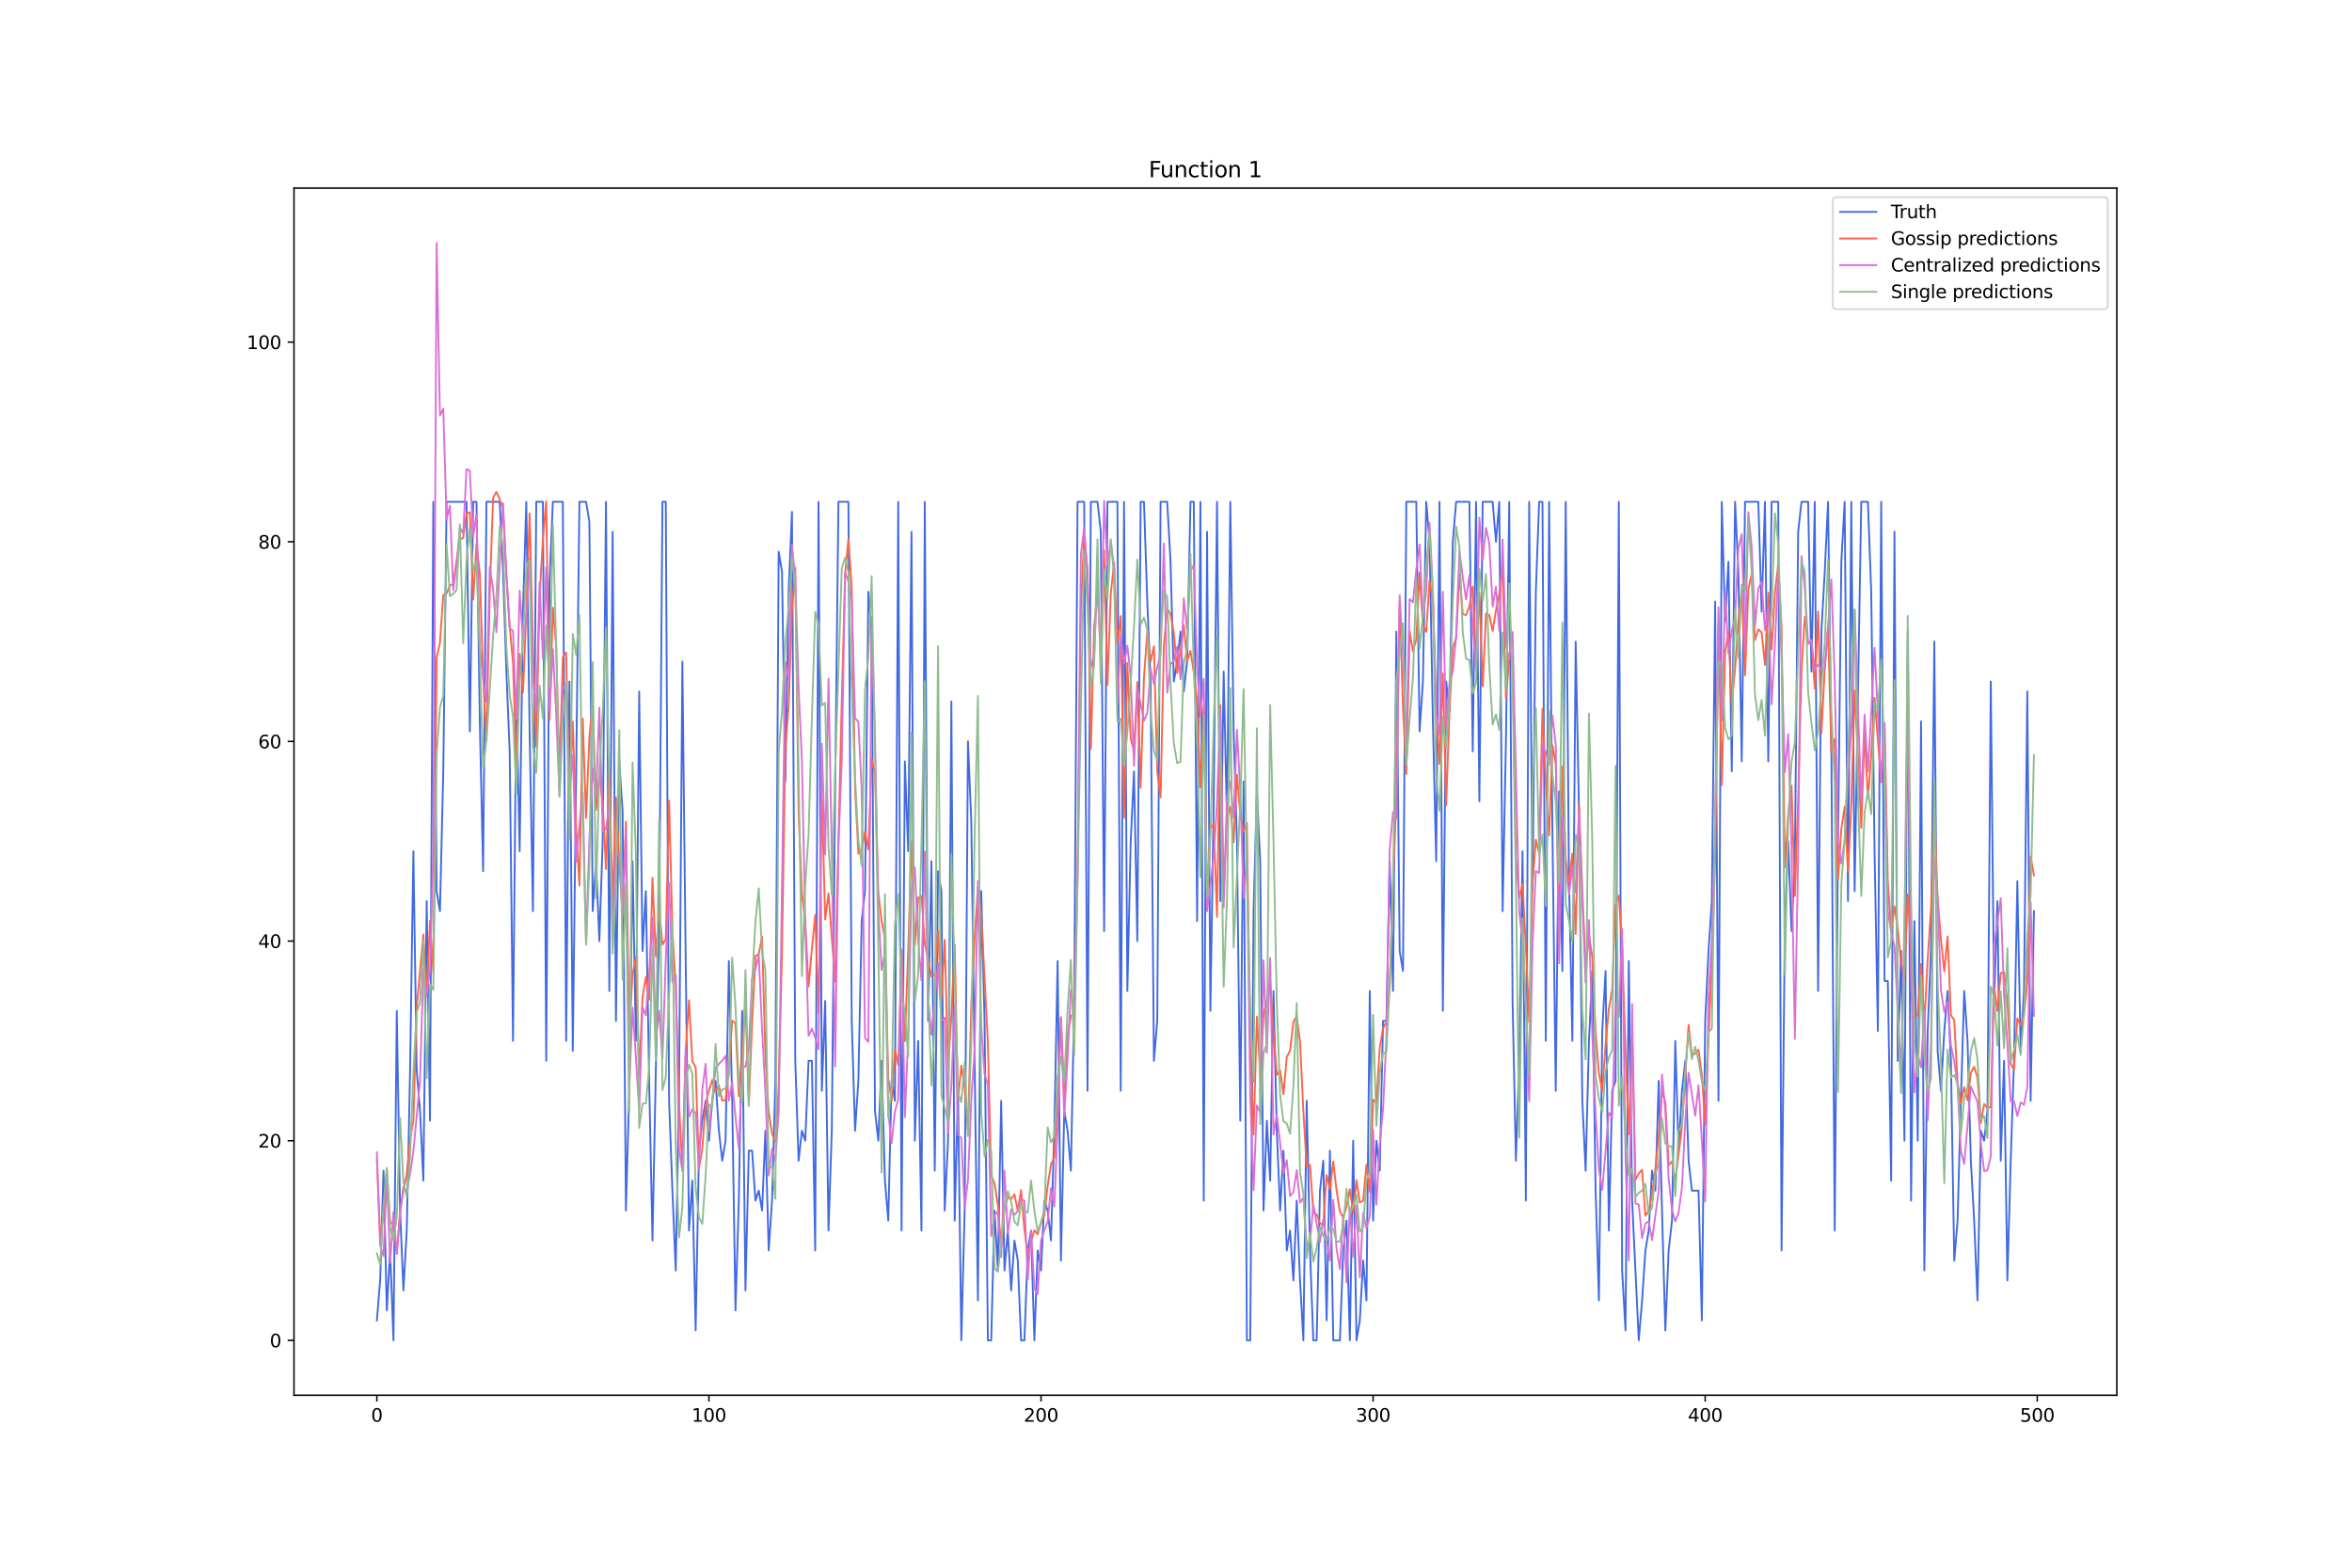 <?xml version="1.0" encoding="utf-8" standalone="no"?>
<!DOCTYPE svg PUBLIC "-//W3C//DTD SVG 1.1//EN"
  "http://www.w3.org/Graphics/SVG/1.1/DTD/svg11.dtd">
<svg xmlns:xlink="http://www.w3.org/1999/xlink" width="1296pt" height="864pt" viewBox="0 0 1296 864" xmlns="http://www.w3.org/2000/svg" version="1.1">
 <defs>
  <style type="text/css">*{stroke-linejoin: round; stroke-linecap: butt}</style>
 </defs>
 <g id="figure_1">
  <g id="patch_1">
   <path d="M 0 864 
L 1296 864 
L 1296 0 
L 0 0 
z
" style="fill: #ffffff"/>
  </g>
  <g id="axes_1">
   <g id="patch_2">
    <path d="M 162 768.96 
L 1166.4 768.96 
L 1166.4 103.68 
L 162 103.68 
z
" style="fill: #ffffff"/>
   </g>
   <g id="matplotlib.axis_1">
    <g id="xtick_1">
     <g id="line2d_1">
      <defs>
       <path id="mfc9283b6e1" d="M 0 0 
L 0 3.5 
" style="stroke: #000000; stroke-width: 0.8"/>
      </defs>
      <g>
       <use xlink:href="#mfc9283b6e1" x="207.655" y="768.96" style="stroke: #000000; stroke-width: 0.8"/>
      </g>
     </g>
     <g id="text_1">
      <!-- 0 -->
      <g transform="translate(204.473 783.558) scale(0.1 -0.1)">
       <defs>
        <path id="DejaVuSans-30" d="M 2034 4250 
Q 1547 4250 1301 3770 
Q 1056 3291 1056 2328 
Q 1056 1369 1301 889 
Q 1547 409 2034 409 
Q 2525 409 2770 889 
Q 3016 1369 3016 2328 
Q 3016 3291 2770 3770 
Q 2525 4250 2034 4250 
z
M 2034 4750 
Q 2819 4750 3233 4129 
Q 3647 3509 3647 2328 
Q 3647 1150 3233 529 
Q 2819 -91 2034 -91 
Q 1250 -91 836 529 
Q 422 1150 422 2328 
Q 422 3509 836 4129 
Q 1250 4750 2034 4750 
z
" transform="scale(0.016)"/>
       </defs>
       <use xlink:href="#DejaVuSans-30"/>
      </g>
     </g>
    </g>
    <g id="xtick_2">
     <g id="line2d_2">
      <g>
       <use xlink:href="#mfc9283b6e1" x="390.639" y="768.96" style="stroke: #000000; stroke-width: 0.8"/>
      </g>
     </g>
     <g id="text_2">
      <!-- 100 -->
      <g transform="translate(381.095 783.558) scale(0.1 -0.1)">
       <defs>
        <path id="DejaVuSans-31" d="M 794 531 
L 1825 531 
L 1825 4091 
L 703 3866 
L 703 4441 
L 1819 4666 
L 2450 4666 
L 2450 531 
L 3481 531 
L 3481 0 
L 794 0 
L 794 531 
z
" transform="scale(0.016)"/>
       </defs>
       <use xlink:href="#DejaVuSans-31"/>
       <use xlink:href="#DejaVuSans-30" x="63.623"/>
       <use xlink:href="#DejaVuSans-30" x="127.246"/>
      </g>
     </g>
    </g>
    <g id="xtick_3">
     <g id="line2d_3">
      <g>
       <use xlink:href="#mfc9283b6e1" x="573.623" y="768.96" style="stroke: #000000; stroke-width: 0.8"/>
      </g>
     </g>
     <g id="text_3">
      <!-- 200 -->
      <g transform="translate(564.079 783.558) scale(0.1 -0.1)">
       <defs>
        <path id="DejaVuSans-32" d="M 1228 531 
L 3431 531 
L 3431 0 
L 469 0 
L 469 531 
Q 828 903 1448 1529 
Q 2069 2156 2228 2338 
Q 2531 2678 2651 2914 
Q 2772 3150 2772 3378 
Q 2772 3750 2511 3984 
Q 2250 4219 1831 4219 
Q 1534 4219 1204 4116 
Q 875 4013 500 3803 
L 500 4441 
Q 881 4594 1212 4672 
Q 1544 4750 1819 4750 
Q 2544 4750 2975 4387 
Q 3406 4025 3406 3419 
Q 3406 3131 3298 2873 
Q 3191 2616 2906 2266 
Q 2828 2175 2409 1742 
Q 1991 1309 1228 531 
z
" transform="scale(0.016)"/>
       </defs>
       <use xlink:href="#DejaVuSans-32"/>
       <use xlink:href="#DejaVuSans-30" x="63.623"/>
       <use xlink:href="#DejaVuSans-30" x="127.246"/>
      </g>
     </g>
    </g>
    <g id="xtick_4">
     <g id="line2d_4">
      <g>
       <use xlink:href="#mfc9283b6e1" x="756.607" y="768.96" style="stroke: #000000; stroke-width: 0.8"/>
      </g>
     </g>
     <g id="text_4">
      <!-- 300 -->
      <g transform="translate(747.063 783.558) scale(0.1 -0.1)">
       <defs>
        <path id="DejaVuSans-33" d="M 2597 2516 
Q 3050 2419 3304 2112 
Q 3559 1806 3559 1356 
Q 3559 666 3084 287 
Q 2609 -91 1734 -91 
Q 1441 -91 1130 -33 
Q 819 25 488 141 
L 488 750 
Q 750 597 1062 519 
Q 1375 441 1716 441 
Q 2309 441 2620 675 
Q 2931 909 2931 1356 
Q 2931 1769 2642 2001 
Q 2353 2234 1838 2234 
L 1294 2234 
L 1294 2753 
L 1863 2753 
Q 2328 2753 2575 2939 
Q 2822 3125 2822 3475 
Q 2822 3834 2567 4026 
Q 2313 4219 1838 4219 
Q 1578 4219 1281 4162 
Q 984 4106 628 3988 
L 628 4550 
Q 988 4650 1302 4700 
Q 1616 4750 1894 4750 
Q 2613 4750 3031 4423 
Q 3450 4097 3450 3541 
Q 3450 3153 3228 2886 
Q 3006 2619 2597 2516 
z
" transform="scale(0.016)"/>
       </defs>
       <use xlink:href="#DejaVuSans-33"/>
       <use xlink:href="#DejaVuSans-30" x="63.623"/>
       <use xlink:href="#DejaVuSans-30" x="127.246"/>
      </g>
     </g>
    </g>
    <g id="xtick_5">
     <g id="line2d_5">
      <g>
       <use xlink:href="#mfc9283b6e1" x="939.591" y="768.96" style="stroke: #000000; stroke-width: 0.8"/>
      </g>
     </g>
     <g id="text_5">
      <!-- 400 -->
      <g transform="translate(930.047 783.558) scale(0.1 -0.1)">
       <defs>
        <path id="DejaVuSans-34" d="M 2419 4116 
L 825 1625 
L 2419 1625 
L 2419 4116 
z
M 2253 4666 
L 3047 4666 
L 3047 1625 
L 3713 1625 
L 3713 1100 
L 3047 1100 
L 3047 0 
L 2419 0 
L 2419 1100 
L 313 1100 
L 313 1709 
L 2253 4666 
z
" transform="scale(0.016)"/>
       </defs>
       <use xlink:href="#DejaVuSans-34"/>
       <use xlink:href="#DejaVuSans-30" x="63.623"/>
       <use xlink:href="#DejaVuSans-30" x="127.246"/>
      </g>
     </g>
    </g>
    <g id="xtick_6">
     <g id="line2d_6">
      <g>
       <use xlink:href="#mfc9283b6e1" x="1122.575" y="768.96" style="stroke: #000000; stroke-width: 0.8"/>
      </g>
     </g>
     <g id="text_6">
      <!-- 500 -->
      <g transform="translate(1113.032 783.558) scale(0.1 -0.1)">
       <defs>
        <path id="DejaVuSans-35" d="M 691 4666 
L 3169 4666 
L 3169 4134 
L 1269 4134 
L 1269 2991 
Q 1406 3038 1543 3061 
Q 1681 3084 1819 3084 
Q 2600 3084 3056 2656 
Q 3513 2228 3513 1497 
Q 3513 744 3044 326 
Q 2575 -91 1722 -91 
Q 1428 -91 1123 -41 
Q 819 9 494 109 
L 494 744 
Q 775 591 1075 516 
Q 1375 441 1709 441 
Q 2250 441 2565 725 
Q 2881 1009 2881 1497 
Q 2881 1984 2565 2268 
Q 2250 2553 1709 2553 
Q 1456 2553 1204 2497 
Q 953 2441 691 2322 
L 691 4666 
z
" transform="scale(0.016)"/>
       </defs>
       <use xlink:href="#DejaVuSans-35"/>
       <use xlink:href="#DejaVuSans-30" x="63.623"/>
       <use xlink:href="#DejaVuSans-30" x="127.246"/>
      </g>
     </g>
    </g>
   </g>
   <g id="matplotlib.axis_2">
    <g id="ytick_1">
     <g id="line2d_7">
      <defs>
       <path id="mead0316193" d="M 0 0 
L -3.5 0 
" style="stroke: #000000; stroke-width: 0.8"/>
      </defs>
      <g>
       <use xlink:href="#mead0316193" x="162" y="738.72" style="stroke: #000000; stroke-width: 0.8"/>
      </g>
     </g>
     <g id="text_7">
      <!-- 0 -->
      <g transform="translate(148.637 742.519) scale(0.1 -0.1)">
       <use xlink:href="#DejaVuSans-30"/>
      </g>
     </g>
    </g>
    <g id="ytick_2">
     <g id="line2d_8">
      <g>
       <use xlink:href="#mead0316193" x="162" y="628.686" style="stroke: #000000; stroke-width: 0.8"/>
      </g>
     </g>
     <g id="text_8">
      <!-- 20 -->
      <g transform="translate(142.275 632.485) scale(0.1 -0.1)">
       <use xlink:href="#DejaVuSans-32"/>
       <use xlink:href="#DejaVuSans-30" x="63.623"/>
      </g>
     </g>
    </g>
    <g id="ytick_3">
     <g id="line2d_9">
      <g>
       <use xlink:href="#mead0316193" x="162" y="518.653" style="stroke: #000000; stroke-width: 0.8"/>
      </g>
     </g>
     <g id="text_9">
      <!-- 40 -->
      <g transform="translate(142.275 522.452) scale(0.1 -0.1)">
       <use xlink:href="#DejaVuSans-34"/>
       <use xlink:href="#DejaVuSans-30" x="63.623"/>
      </g>
     </g>
    </g>
    <g id="ytick_4">
     <g id="line2d_10">
      <g>
       <use xlink:href="#mead0316193" x="162" y="408.619" style="stroke: #000000; stroke-width: 0.8"/>
      </g>
     </g>
     <g id="text_10">
      <!-- 60 -->
      <g transform="translate(142.275 412.418) scale(0.1 -0.1)">
       <defs>
        <path id="DejaVuSans-36" d="M 2113 2584 
Q 1688 2584 1439 2293 
Q 1191 2003 1191 1497 
Q 1191 994 1439 701 
Q 1688 409 2113 409 
Q 2538 409 2786 701 
Q 3034 994 3034 1497 
Q 3034 2003 2786 2293 
Q 2538 2584 2113 2584 
z
M 3366 4563 
L 3366 3988 
Q 3128 4100 2886 4159 
Q 2644 4219 2406 4219 
Q 1781 4219 1451 3797 
Q 1122 3375 1075 2522 
Q 1259 2794 1537 2939 
Q 1816 3084 2150 3084 
Q 2853 3084 3261 2657 
Q 3669 2231 3669 1497 
Q 3669 778 3244 343 
Q 2819 -91 2113 -91 
Q 1303 -91 875 529 
Q 447 1150 447 2328 
Q 447 3434 972 4092 
Q 1497 4750 2381 4750 
Q 2619 4750 2861 4703 
Q 3103 4656 3366 4563 
z
" transform="scale(0.016)"/>
       </defs>
       <use xlink:href="#DejaVuSans-36"/>
       <use xlink:href="#DejaVuSans-30" x="63.623"/>
      </g>
     </g>
    </g>
    <g id="ytick_5">
     <g id="line2d_11">
      <g>
       <use xlink:href="#mead0316193" x="162" y="298.585" style="stroke: #000000; stroke-width: 0.8"/>
      </g>
     </g>
     <g id="text_11">
      <!-- 80 -->
      <g transform="translate(142.275 302.384) scale(0.1 -0.1)">
       <defs>
        <path id="DejaVuSans-38" d="M 2034 2216 
Q 1584 2216 1326 1975 
Q 1069 1734 1069 1313 
Q 1069 891 1326 650 
Q 1584 409 2034 409 
Q 2484 409 2743 651 
Q 3003 894 3003 1313 
Q 3003 1734 2745 1975 
Q 2488 2216 2034 2216 
z
M 1403 2484 
Q 997 2584 770 2862 
Q 544 3141 544 3541 
Q 544 4100 942 4425 
Q 1341 4750 2034 4750 
Q 2731 4750 3128 4425 
Q 3525 4100 3525 3541 
Q 3525 3141 3298 2862 
Q 3072 2584 2669 2484 
Q 3125 2378 3379 2068 
Q 3634 1759 3634 1313 
Q 3634 634 3220 271 
Q 2806 -91 2034 -91 
Q 1263 -91 848 271 
Q 434 634 434 1313 
Q 434 1759 690 2068 
Q 947 2378 1403 2484 
z
M 1172 3481 
Q 1172 3119 1398 2916 
Q 1625 2713 2034 2713 
Q 2441 2713 2670 2916 
Q 2900 3119 2900 3481 
Q 2900 3844 2670 4047 
Q 2441 4250 2034 4250 
Q 1625 4250 1398 4047 
Q 1172 3844 1172 3481 
z
" transform="scale(0.016)"/>
       </defs>
       <use xlink:href="#DejaVuSans-38"/>
       <use xlink:href="#DejaVuSans-30" x="63.623"/>
      </g>
     </g>
    </g>
    <g id="ytick_6">
     <g id="line2d_12">
      <g>
       <use xlink:href="#mead0316193" x="162" y="188.551" style="stroke: #000000; stroke-width: 0.8"/>
      </g>
     </g>
     <g id="text_12">
      <!-- 100 -->
      <g transform="translate(135.912 192.351) scale(0.1 -0.1)">
       <use xlink:href="#DejaVuSans-31"/>
       <use xlink:href="#DejaVuSans-30" x="63.623"/>
       <use xlink:href="#DejaVuSans-30" x="127.246"/>
      </g>
     </g>
    </g>
   </g>
   <g id="line2d_13">
    <path d="M 207.655 727.717 
L 209.484 705.71 
L 211.314 645.191 
L 213.144 722.215 
L 214.974 689.205 
L 216.804 738.72 
L 218.634 557.164 
L 220.463 667.198 
L 222.293 711.212 
L 224.123 678.201 
L 225.953 590.174 
L 227.783 469.137 
L 229.613 590.174 
L 231.442 612.181 
L 233.272 650.693 
L 235.102 496.646 
L 236.932 617.683 
L 238.762 276.578 
L 240.592 491.144 
L 242.422 502.147 
L 244.251 425.124 
L 246.081 276.578 
L 257.06 276.578 
L 258.89 403.117 
L 260.72 276.578 
L 262.55 276.578 
L 264.38 397.615 
L 266.209 480.141 
L 268.039 276.578 
L 275.359 276.578 
L 277.189 315.09 
L 279.018 370.107 
L 280.848 414.12 
L 282.678 573.669 
L 284.508 381.11 
L 286.338 469.137 
L 288.168 337.097 
L 289.997 276.578 
L 291.827 403.117 
L 293.657 502.147 
L 295.487 276.578 
L 299.147 276.578 
L 300.976 584.673 
L 302.806 320.592 
L 304.636 276.578 
L 310.126 276.578 
L 311.956 573.669 
L 313.785 375.609 
L 315.615 579.171 
L 319.275 276.578 
L 322.935 276.578 
L 324.764 287.582 
L 326.594 502.147 
L 328.424 474.639 
L 330.254 518.653 
L 332.084 463.636 
L 333.914 276.578 
L 335.743 546.161 
L 337.573 293.083 
L 339.403 562.666 
L 341.233 419.622 
L 343.063 447.131 
L 344.893 667.198 
L 346.723 601.178 
L 348.552 474.639 
L 350.382 573.669 
L 352.212 381.11 
L 354.042 524.154 
L 355.872 491.144 
L 357.702 595.676 
L 359.531 683.703 
L 361.361 590.174 
L 363.191 513.151 
L 365.021 276.578 
L 366.851 276.578 
L 368.681 606.68 
L 370.51 656.195 
L 372.34 700.208 
L 374.17 601.178 
L 376 364.605 
L 377.83 529.656 
L 379.66 678.201 
L 381.489 650.693 
L 383.319 733.218 
L 385.149 634.188 
L 386.979 617.683 
L 388.809 606.68 
L 390.639 628.686 
L 392.469 606.68 
L 394.298 595.676 
L 396.128 623.185 
L 397.958 639.69 
L 399.788 628.686 
L 401.618 529.656 
L 403.448 606.68 
L 405.277 722.215 
L 407.107 661.696 
L 408.937 557.164 
L 410.767 711.212 
L 412.597 634.188 
L 414.427 634.188 
L 416.256 661.696 
L 418.086 656.195 
L 419.916 667.198 
L 421.746 623.185 
L 423.576 689.205 
L 425.406 661.696 
L 427.236 595.676 
L 429.065 304.087 
L 430.895 315.09 
L 432.725 430.626 
L 434.555 326.093 
L 436.385 282.08 
L 438.215 584.673 
L 440.044 639.69 
L 441.874 623.185 
L 443.704 628.686 
L 445.534 584.673 
L 447.364 584.673 
L 449.194 689.205 
L 451.023 276.578 
L 452.853 601.178 
L 454.683 551.663 
L 456.513 678.201 
L 458.343 623.185 
L 460.173 436.127 
L 462.003 276.578 
L 467.492 276.578 
L 469.322 562.666 
L 471.152 623.185 
L 472.982 595.676 
L 474.811 507.649 
L 476.641 491.144 
L 478.471 326.093 
L 480.301 348.1 
L 482.131 612.181 
L 483.961 628.686 
L 485.79 584.673 
L 487.62 650.693 
L 489.45 672.7 
L 491.28 595.676 
L 493.11 606.68 
L 494.94 276.578 
L 496.77 678.201 
L 498.599 419.622 
L 500.429 469.137 
L 502.259 293.083 
L 504.089 628.686 
L 505.919 573.669 
L 507.749 678.201 
L 509.578 276.578 
L 511.408 562.666 
L 513.238 474.639 
L 515.068 645.191 
L 516.898 480.141 
L 518.728 491.144 
L 520.557 667.198 
L 522.387 628.686 
L 524.217 386.612 
L 526.047 672.7 
L 527.877 601.178 
L 529.707 738.72 
L 531.536 667.198 
L 533.366 408.619 
L 535.196 452.632 
L 538.856 716.713 
L 540.686 491.144 
L 542.516 562.666 
L 544.345 738.72 
L 546.175 738.72 
L 548.005 667.198 
L 549.835 700.208 
L 551.665 606.68 
L 553.495 700.208 
L 555.324 678.201 
L 557.154 711.212 
L 558.984 683.703 
L 560.814 694.707 
L 562.644 738.72 
L 564.474 738.72 
L 566.303 689.205 
L 568.133 678.201 
L 569.963 738.72 
L 571.793 689.205 
L 573.623 700.208 
L 575.453 661.696 
L 577.283 667.198 
L 579.112 683.703 
L 580.942 623.185 
L 582.772 529.656 
L 584.602 694.707 
L 586.432 612.181 
L 588.262 623.185 
L 590.091 645.191 
L 591.921 551.663 
L 593.751 276.578 
L 597.411 276.578 
L 599.241 601.178 
L 601.07 276.578 
L 604.73 276.578 
L 606.56 293.083 
L 608.39 513.151 
L 610.22 276.578 
L 615.709 276.578 
L 617.539 601.178 
L 619.369 276.578 
L 621.199 546.161 
L 623.029 463.636 
L 624.858 425.124 
L 626.688 518.653 
L 628.518 276.578 
L 630.348 276.578 
L 632.178 331.595 
L 634.008 375.609 
L 635.837 584.673 
L 637.667 562.666 
L 639.497 276.578 
L 643.157 276.578 
L 644.987 309.588 
L 646.817 375.609 
L 648.646 364.605 
L 650.476 348.1 
L 652.306 381.11 
L 654.136 364.605 
L 655.966 276.578 
L 657.796 276.578 
L 659.625 507.649 
L 661.455 276.578 
L 663.285 661.696 
L 665.115 293.083 
L 666.945 557.164 
L 668.775 441.629 
L 670.604 276.578 
L 672.434 496.646 
L 674.264 370.107 
L 676.094 452.632 
L 677.924 276.578 
L 679.754 403.117 
L 681.583 463.636 
L 683.413 617.683 
L 685.243 430.626 
L 687.073 738.72 
L 688.903 738.72 
L 690.733 502.147 
L 692.563 436.127 
L 694.392 474.639 
L 696.222 667.198 
L 698.052 617.683 
L 699.882 650.693 
L 701.712 546.161 
L 703.542 623.185 
L 705.371 667.198 
L 707.201 634.188 
L 709.031 689.205 
L 710.861 678.201 
L 712.691 705.71 
L 714.521 661.696 
L 716.35 705.71 
L 718.18 738.72 
L 720.01 606.68 
L 721.84 689.205 
L 723.67 738.72 
L 725.5 738.72 
L 727.33 656.195 
L 729.159 639.69 
L 730.989 727.717 
L 732.819 634.188 
L 734.649 738.72 
L 738.309 738.72 
L 740.138 689.205 
L 741.968 672.7 
L 743.798 738.72 
L 745.628 628.686 
L 747.458 738.72 
L 749.288 727.717 
L 751.117 694.707 
L 752.947 716.713 
L 754.777 546.161 
L 756.607 672.7 
L 758.437 628.686 
L 760.267 645.191 
L 762.097 562.666 
L 763.926 562.666 
L 765.756 474.639 
L 767.586 546.161 
L 769.416 348.1 
L 771.246 524.154 
L 773.076 535.158 
L 774.905 276.578 
L 780.395 276.578 
L 782.225 403.117 
L 784.055 375.609 
L 785.884 276.578 
L 787.714 298.585 
L 789.544 397.615 
L 791.374 474.639 
L 793.204 276.578 
L 795.034 557.164 
L 796.864 375.609 
L 798.693 392.114 
L 800.523 298.585 
L 802.353 276.578 
L 809.672 276.578 
L 811.502 414.12 
L 813.332 276.578 
L 815.162 441.629 
L 816.992 276.578 
L 822.481 276.578 
L 824.311 298.585 
L 826.141 276.578 
L 827.971 502.147 
L 829.801 408.619 
L 831.63 276.578 
L 833.46 551.663 
L 835.29 639.69 
L 837.12 584.673 
L 838.95 469.137 
L 840.78 661.696 
L 842.61 276.578 
L 844.439 491.144 
L 846.269 326.093 
L 848.099 276.578 
L 849.929 276.578 
L 851.759 573.669 
L 853.589 276.578 
L 855.418 458.134 
L 857.248 601.178 
L 859.078 436.127 
L 860.908 535.158 
L 862.738 276.578 
L 864.568 485.642 
L 866.397 573.669 
L 868.227 353.602 
L 870.057 447.131 
L 871.887 606.68 
L 873.717 645.191 
L 875.547 573.669 
L 877.377 535.158 
L 879.206 656.195 
L 881.036 716.713 
L 882.866 568.168 
L 884.696 535.158 
L 886.526 678.201 
L 888.356 601.178 
L 890.185 595.676 
L 892.015 276.578 
L 893.845 700.208 
L 895.675 733.218 
L 897.505 529.656 
L 899.335 661.696 
L 902.994 738.72 
L 904.824 716.713 
L 906.654 689.205 
L 908.484 678.201 
L 910.314 645.191 
L 912.144 656.195 
L 913.973 595.676 
L 915.803 667.198 
L 917.633 733.218 
L 919.463 689.205 
L 921.293 672.7 
L 923.123 573.669 
L 924.952 634.188 
L 926.782 601.178 
L 928.612 584.673 
L 930.442 639.69 
L 932.272 656.195 
L 935.931 656.195 
L 937.761 727.717 
L 939.591 562.666 
L 941.421 524.154 
L 943.251 496.646 
L 945.081 331.595 
L 946.911 606.68 
L 948.74 276.578 
L 950.57 342.599 
L 952.4 309.588 
L 954.23 425.124 
L 956.06 276.578 
L 957.89 315.09 
L 959.719 419.622 
L 961.549 276.578 
L 968.869 276.578 
L 970.698 337.097 
L 972.528 276.578 
L 974.358 419.622 
L 976.188 276.578 
L 979.848 276.578 
L 981.678 689.205 
L 983.507 507.649 
L 985.337 463.636 
L 987.167 513.151 
L 988.997 474.639 
L 990.827 293.083 
L 992.657 276.578 
L 996.316 276.578 
L 998.146 370.107 
L 999.976 276.578 
L 1001.806 546.161 
L 1003.636 348.1 
L 1005.465 315.09 
L 1007.295 276.578 
L 1009.125 414.12 
L 1010.955 678.201 
L 1012.785 463.636 
L 1014.615 309.588 
L 1016.444 276.578 
L 1018.274 496.646 
L 1020.104 276.578 
L 1021.934 491.144 
L 1025.594 276.578 
L 1029.253 276.578 
L 1031.083 326.093 
L 1032.913 469.137 
L 1034.743 568.168 
L 1036.573 276.578 
L 1038.403 540.659 
L 1040.232 540.659 
L 1042.062 650.693 
L 1043.892 293.083 
L 1045.722 584.673 
L 1047.552 524.154 
L 1049.382 628.686 
L 1051.211 348.1 
L 1053.041 661.696 
L 1054.871 507.649 
L 1056.701 628.686 
L 1058.531 397.615 
L 1060.361 700.208 
L 1062.191 568.168 
L 1064.02 524.154 
L 1065.85 353.602 
L 1067.68 579.171 
L 1069.51 601.178 
L 1071.34 568.168 
L 1073.17 546.161 
L 1074.999 584.673 
L 1076.829 694.707 
L 1078.659 672.7 
L 1080.489 606.68 
L 1082.319 546.161 
L 1084.149 573.669 
L 1085.978 639.69 
L 1087.808 672.7 
L 1089.638 716.713 
L 1091.468 623.185 
L 1093.298 628.686 
L 1095.128 612.181 
L 1096.958 375.609 
L 1098.787 551.663 
L 1100.617 496.646 
L 1102.447 639.69 
L 1104.277 584.673 
L 1106.107 705.71 
L 1107.937 639.69 
L 1109.766 584.673 
L 1111.596 485.642 
L 1113.426 579.171 
L 1115.256 546.161 
L 1117.086 381.11 
L 1118.916 606.68 
L 1120.745 502.147 
L 1120.745 502.147 
" clip-path="url(#pdd31214427)" style="fill: none; stroke: #4169e1; stroke-linecap: square"/>
   </g>
   <g id="line2d_14">
    <path d="M 207.655 638.956 
L 209.484 681.85 
L 211.314 669.934 
L 213.144 644.277 
L 214.974 673.551 
L 216.804 675.008 
L 218.634 691.07 
L 220.463 667.969 
L 222.293 655.699 
L 224.123 647.301 
L 225.953 627.912 
L 227.783 617.589 
L 229.613 555.119 
L 233.272 515.07 
L 235.102 548.11 
L 236.932 507.466 
L 238.762 535.999 
L 240.592 362.209 
L 242.422 354.344 
L 244.251 327.907 
L 246.081 327.086 
L 247.911 322.487 
L 249.741 322.066 
L 251.571 308.959 
L 253.401 297.158 
L 255.23 296.465 
L 257.06 282.971 
L 258.89 282.361 
L 260.72 330.503 
L 262.55 299.972 
L 264.38 315.975 
L 266.209 372.768 
L 268.039 408.477 
L 269.869 326.999 
L 271.699 274.452 
L 273.529 271.086 
L 275.359 275.165 
L 277.189 280.337 
L 279.018 316.091 
L 280.848 345.23 
L 282.678 365.154 
L 284.508 423.396 
L 286.338 360.34 
L 288.168 381.728 
L 289.997 337.039 
L 291.827 282.941 
L 293.657 357.117 
L 295.487 411.562 
L 297.317 328.691 
L 299.147 297.099 
L 300.976 276.424 
L 302.806 396.736 
L 304.636 334.917 
L 306.466 355.842 
L 308.296 425.947 
L 310.126 362.151 
L 311.956 359.589 
L 313.785 439.54 
L 315.615 397.655 
L 317.445 456.246 
L 319.275 488.052 
L 321.105 396.009 
L 322.935 450.801 
L 324.764 406.176 
L 326.594 386.72 
L 328.424 446.392 
L 330.254 426.99 
L 332.084 442.31 
L 333.914 478.96 
L 335.743 424.074 
L 337.573 499.316 
L 339.403 439.568 
L 341.233 473.637 
L 343.063 505.515 
L 344.893 452.855 
L 346.723 567.823 
L 348.552 536.994 
L 350.382 527.585 
L 352.212 592.555 
L 354.042 549.611 
L 355.872 538.551 
L 357.702 550.954 
L 359.531 483.745 
L 361.361 527.059 
L 363.191 500.797 
L 365.021 520.6 
L 366.851 517.562 
L 368.681 441.203 
L 370.51 512.86 
L 372.34 543.649 
L 374.17 608.155 
L 376 643.898 
L 377.83 578.862 
L 379.66 551.278 
L 381.489 584.899 
L 383.319 588.213 
L 385.149 643.879 
L 386.979 633.189 
L 388.809 608.628 
L 390.639 600.969 
L 392.469 595.227 
L 394.298 601.352 
L 396.128 598.2 
L 397.958 606.519 
L 399.788 606.425 
L 401.618 590.24 
L 403.448 562.515 
L 405.277 563.975 
L 407.107 604.1 
L 408.937 579.792 
L 410.767 552.126 
L 412.597 609.315 
L 414.427 564.132 
L 416.256 526.951 
L 418.086 525.852 
L 419.916 516.269 
L 421.746 581.998 
L 423.576 612.802 
L 425.406 624.709 
L 427.236 629.337 
L 429.065 599.078 
L 430.895 524.82 
L 432.725 412.418 
L 434.555 389.391 
L 436.385 336.47 
L 438.215 312.933 
L 440.044 448.054 
L 441.874 492.319 
L 443.704 508.28 
L 445.534 543.714 
L 447.364 523.042 
L 449.194 504.291 
L 451.023 558.631 
L 452.853 437.37 
L 454.683 506.774 
L 456.513 492.424 
L 460.173 541.063 
L 463.832 385.956 
L 465.662 316.29 
L 467.492 297.064 
L 469.322 323.971 
L 471.152 434.503 
L 472.982 470.502 
L 474.811 467.986 
L 476.641 458.422 
L 478.471 468.292 
L 480.301 418.376 
L 482.131 426.361 
L 483.961 491.997 
L 485.79 507.781 
L 487.62 517.253 
L 489.45 594.221 
L 491.28 606.59 
L 493.11 578.563 
L 494.94 586.961 
L 496.77 525.235 
L 498.599 573.846 
L 500.429 524.05 
L 502.259 463.737 
L 504.089 521.06 
L 505.919 494.738 
L 507.749 493.788 
L 509.578 520.002 
L 511.408 528.659 
L 513.238 538.16 
L 515.068 537.192 
L 516.898 512.918 
L 518.728 550.116 
L 520.557 517.967 
L 522.387 588.517 
L 524.217 560.017 
L 526.047 520.7 
L 527.877 606.335 
L 529.707 587.266 
L 531.536 599.575 
L 533.366 623.117 
L 535.196 554.06 
L 537.026 517.36 
L 538.856 489.077 
L 540.686 503.914 
L 542.516 538.542 
L 544.345 575.423 
L 546.175 647.906 
L 548.005 652.286 
L 549.835 663.798 
L 551.665 687.597 
L 553.495 665.802 
L 555.324 659.82 
L 557.154 660.742 
L 558.984 658.197 
L 560.814 667.256 
L 562.644 655.907 
L 564.474 677.8 
L 566.303 690.917 
L 568.133 684.147 
L 569.963 678.044 
L 571.793 680.245 
L 573.623 673.984 
L 575.453 669.802 
L 577.283 653.43 
L 579.112 641.769 
L 580.942 638.074 
L 582.772 603.872 
L 584.602 560.493 
L 586.432 604.279 
L 588.262 569.844 
L 590.091 559.893 
L 591.921 559.235 
L 593.751 478.305 
L 595.581 334.952 
L 597.411 294.959 
L 599.241 313.731 
L 601.07 412.738 
L 602.9 345.555 
L 604.73 325.178 
L 606.56 356.703 
L 608.39 303.384 
L 610.22 377.554 
L 612.05 327.533 
L 613.879 310.175 
L 615.709 354.492 
L 617.539 339.544 
L 619.369 450.684 
L 621.199 365.393 
L 623.029 407.21 
L 624.858 413.543 
L 626.688 375.871 
L 628.518 434.179 
L 630.348 373.374 
L 632.178 348.139 
L 634.008 364.557 
L 635.837 356.136 
L 637.667 425.274 
L 639.497 439.506 
L 641.327 355.679 
L 643.157 335.615 
L 644.987 338.446 
L 646.817 349.13 
L 648.646 370.953 
L 650.476 358.751 
L 652.306 344.528 
L 654.136 364.14 
L 655.966 358.726 
L 657.796 370.503 
L 659.625 386.365 
L 661.455 433.931 
L 663.285 388.762 
L 665.115 496.166 
L 666.945 456.773 
L 668.775 453.723 
L 670.604 505.4 
L 672.434 388.594 
L 674.264 494.095 
L 676.094 450.151 
L 677.924 444.772 
L 679.754 464.222 
L 681.583 426.865 
L 683.413 448.913 
L 685.243 458.35 
L 687.073 453.596 
L 688.903 576.815 
L 690.733 625.305 
L 692.563 560.354 
L 694.392 592.028 
L 696.222 559 
L 698.052 550.97 
L 699.882 540.775 
L 701.712 568.307 
L 703.542 592.511 
L 705.371 589.838 
L 707.201 603.072 
L 709.031 582.615 
L 710.861 578.934 
L 712.691 563.254 
L 714.521 559.971 
L 716.35 574.099 
L 718.18 612.322 
L 720.01 642.917 
L 721.84 642.064 
L 723.67 668.17 
L 725.5 669.325 
L 727.33 674.217 
L 729.159 675.12 
L 730.989 647.602 
L 732.819 655.45 
L 734.649 640.158 
L 736.479 656.149 
L 738.309 667.657 
L 740.138 671.089 
L 741.968 665.02 
L 743.798 655.421 
L 745.628 668.686 
L 747.458 650.436 
L 749.288 662.708 
L 751.117 661.809 
L 752.947 641.864 
L 754.777 656.936 
L 756.607 606.068 
L 758.437 607.939 
L 760.267 577.393 
L 762.097 566.788 
L 763.926 563.08 
L 765.756 542.173 
L 767.586 487.809 
L 769.416 438.649 
L 771.246 331.734 
L 773.076 389.97 
L 774.905 426.485 
L 776.735 348.017 
L 778.565 359.068 
L 780.395 352.386 
L 782.225 315.55 
L 784.055 344.732 
L 785.884 348.224 
L 787.714 320.124 
L 789.544 331.364 
L 791.374 389.126 
L 793.204 420.985 
L 795.034 371.066 
L 796.864 443.762 
L 798.693 392.245 
L 800.523 356.982 
L 802.353 351.716 
L 804.183 316.484 
L 806.013 338.476 
L 807.843 339.009 
L 809.672 334.161 
L 811.502 323.301 
L 813.332 363.41 
L 815.162 326.57 
L 816.992 378.172 
L 818.822 338.079 
L 820.651 339.082 
L 822.481 347.817 
L 824.311 336.206 
L 826.141 327.67 
L 827.971 312.351 
L 829.801 384.606 
L 831.63 363.398 
L 833.46 362.581 
L 835.29 473.069 
L 837.12 494.835 
L 838.95 487.356 
L 840.78 521.3 
L 842.61 563.465 
L 844.439 487.243 
L 846.269 462.821 
L 848.099 470.216 
L 849.929 390.774 
L 851.759 430.945 
L 853.589 460.51 
L 855.418 410.754 
L 857.248 420.904 
L 859.078 502.982 
L 860.908 422.426 
L 862.738 473.282 
L 864.568 486.156 
L 866.397 470.44 
L 868.227 514.782 
L 870.057 443.712 
L 871.887 491.262 
L 873.717 533.041 
L 875.547 515.387 
L 877.377 527.431 
L 879.206 568.815 
L 881.036 591.585 
L 882.866 601.243 
L 884.696 575.899 
L 886.526 555.913 
L 888.356 545.294 
L 890.185 498.769 
L 892.015 493.563 
L 893.845 521.777 
L 895.675 579.403 
L 897.505 625.177 
L 899.335 570.188 
L 901.164 650.243 
L 902.994 646.732 
L 904.824 644.703 
L 906.654 670.042 
L 908.484 667.201 
L 910.314 657.87 
L 912.144 644.273 
L 913.973 625.798 
L 915.803 601.331 
L 917.633 607.625 
L 919.463 642.156 
L 921.293 640.126 
L 923.123 650.853 
L 926.782 621.194 
L 930.442 564.834 
L 932.272 581.6 
L 934.102 580.726 
L 935.931 578.496 
L 937.761 592.295 
L 939.591 619.698 
L 941.421 572.274 
L 943.251 531.797 
L 945.081 473.553 
L 946.911 344.124 
L 948.74 432.696 
L 950.57 359.193 
L 952.4 348.342 
L 954.23 388.46 
L 956.06 368.767 
L 957.89 342.466 
L 959.719 325.22 
L 961.549 372.138 
L 963.379 324.62 
L 965.209 316.456 
L 967.039 352.722 
L 968.869 346.914 
L 970.698 348.566 
L 972.528 366.454 
L 974.358 326.629 
L 976.188 358.041 
L 978.018 326.442 
L 979.848 311.04 
L 981.678 345.366 
L 983.507 478.15 
L 985.337 448.557 
L 987.167 432.991 
L 988.997 493.843 
L 990.827 440.255 
L 992.657 369.491 
L 994.486 339.996 
L 996.316 354.938 
L 998.146 352.545 
L 999.976 379.486 
L 1001.806 337.07 
L 1003.636 403.902 
L 1005.465 368.393 
L 1007.295 345.562 
L 1009.125 414.712 
L 1010.955 407.343 
L 1012.785 484.583 
L 1014.615 456.815 
L 1016.444 444.645 
L 1018.274 480.505 
L 1020.104 443.658 
L 1021.934 380.712 
L 1023.764 416.822 
L 1025.594 456.298 
L 1027.424 402.925 
L 1029.253 439.992 
L 1031.083 416.296 
L 1032.913 384.567 
L 1036.573 431.142 
L 1038.403 398.725 
L 1040.232 486.124 
L 1042.062 513.235 
L 1043.892 499.507 
L 1045.722 512.125 
L 1047.552 530.543 
L 1049.382 538.724 
L 1051.211 492.947 
L 1053.041 523.323 
L 1054.871 560.727 
L 1056.701 559.71 
L 1058.531 531.22 
L 1060.361 564.079 
L 1062.191 528.751 
L 1064.02 500.88 
L 1065.85 444.24 
L 1067.68 495.496 
L 1069.51 517.864 
L 1071.34 535.357 
L 1073.17 516.145 
L 1074.999 559.486 
L 1076.829 562.305 
L 1078.659 596.483 
L 1080.489 608.205 
L 1082.319 599.165 
L 1084.149 606.383 
L 1085.978 591.204 
L 1087.808 587.945 
L 1089.638 594.063 
L 1091.468 618.956 
L 1093.298 608.463 
L 1095.128 610.691 
L 1096.958 610.106 
L 1098.787 544.113 
L 1100.617 557.115 
L 1102.447 536.304 
L 1104.277 535.788 
L 1106.107 551.983 
L 1107.937 586.337 
L 1109.766 589.37 
L 1111.596 561.34 
L 1113.426 565.052 
L 1115.256 559.473 
L 1117.086 541.68 
L 1118.916 471.988 
L 1120.745 482.468 
L 1120.745 482.468 
" clip-path="url(#pdd31214427)" style="fill: none; stroke: #ff6347; stroke-linecap: square"/>
   </g>
   <g id="line2d_15">
    <path d="M 207.655 635.079 
L 209.484 686.534 
L 211.314 692.247 
L 213.144 647.773 
L 214.974 696.173 
L 216.804 667.94 
L 218.634 690.905 
L 220.463 668.482 
L 222.293 654.159 
L 224.123 656.73 
L 225.953 646.917 
L 227.783 634.467 
L 231.442 595.602 
L 233.272 533.801 
L 235.102 548.759 
L 236.932 534.204 
L 238.762 468.656 
L 240.592 133.92 
L 242.422 229.053 
L 244.251 225.147 
L 246.081 286.192 
L 247.911 278.65 
L 249.741 325.272 
L 251.571 311.076 
L 253.401 290.673 
L 255.23 294.078 
L 257.06 258.561 
L 258.89 259.379 
L 260.72 295.652 
L 262.55 283.495 
L 264.38 356.156 
L 266.209 373.36 
L 268.039 386.911 
L 269.869 312.46 
L 271.699 324.548 
L 273.529 348.439 
L 275.359 310.708 
L 277.189 277.302 
L 279.018 317.734 
L 280.848 346.391 
L 282.678 347.679 
L 284.508 396.488 
L 286.338 325.469 
L 288.168 352.383 
L 289.997 341.826 
L 291.827 307.386 
L 293.657 372.957 
L 295.487 391.485 
L 297.317 321.212 
L 299.147 362.804 
L 300.976 312.618 
L 302.806 391.566 
L 304.636 357.774 
L 306.466 393.456 
L 308.296 438.653 
L 310.126 379.073 
L 311.956 378.269 
L 313.785 435.888 
L 315.615 416.286 
L 317.445 475.07 
L 319.275 454.795 
L 321.105 436.775 
L 322.935 519.517 
L 324.764 462.685 
L 326.594 423.434 
L 328.424 439.242 
L 330.254 390.02 
L 332.084 458.332 
L 333.914 456.728 
L 335.743 443.702 
L 337.573 512.761 
L 339.403 466.797 
L 341.233 472.767 
L 343.063 504.077 
L 344.893 457.32 
L 346.723 599.782 
L 348.552 555.307 
L 350.382 582.547 
L 352.212 612.207 
L 354.042 554.979 
L 355.872 559.5 
L 357.702 537.002 
L 359.531 505.574 
L 361.361 573.414 
L 363.191 557.04 
L 365.021 583.498 
L 366.851 528.92 
L 368.681 486.557 
L 370.51 541.308 
L 372.34 537.464 
L 374.17 633.242 
L 376 645.432 
L 377.83 578.565 
L 379.66 615.472 
L 381.489 611.406 
L 383.319 613.294 
L 385.149 644.717 
L 386.979 600.8 
L 388.809 586.294 
L 390.639 623.656 
L 394.298 588.704 
L 396.128 586.325 
L 397.958 584.494 
L 399.788 582.001 
L 401.618 606.637 
L 403.448 596.469 
L 405.277 615.437 
L 407.107 632.899 
L 408.937 588.18 
L 410.767 587.929 
L 412.597 578.18 
L 414.427 539.139 
L 416.256 534.122 
L 418.086 526.405 
L 419.916 567.375 
L 421.746 601.659 
L 423.576 647.868 
L 425.406 633.135 
L 427.236 639.58 
L 429.065 612.962 
L 432.725 364.876 
L 434.555 374.447 
L 436.385 300.134 
L 438.215 318.826 
L 440.044 378.593 
L 441.874 419.319 
L 443.704 508.416 
L 445.534 570.875 
L 447.364 566.946 
L 449.194 571.906 
L 451.023 578.248 
L 452.853 409.936 
L 454.683 470.982 
L 456.513 373.996 
L 458.343 469.988 
L 460.173 587.822 
L 462.003 465.422 
L 463.832 419.578 
L 465.662 315.532 
L 467.492 320.401 
L 469.322 330.848 
L 471.152 395.74 
L 472.982 397.844 
L 474.811 435.038 
L 476.641 571.994 
L 478.471 574.25 
L 480.301 340.08 
L 482.131 405.016 
L 483.961 501.814 
L 485.79 534.608 
L 487.62 525.024 
L 489.45 613.37 
L 491.28 629.988 
L 493.11 612.665 
L 494.94 605.961 
L 496.77 523.291 
L 498.599 615.74 
L 500.429 571.707 
L 502.259 490.927 
L 504.089 478.113 
L 505.919 518.452 
L 507.749 540.287 
L 509.578 469.35 
L 511.408 550.08 
L 513.238 570.228 
L 516.898 530.783 
L 518.728 562.779 
L 520.557 560.891 
L 522.387 624.324 
L 524.217 598.204 
L 526.047 554.062 
L 527.877 625.337 
L 529.707 627.231 
L 531.536 666.12 
L 533.366 650.41 
L 535.196 606.158 
L 537.026 578.741 
L 538.856 485.44 
L 540.686 564.675 
L 542.516 591.819 
L 544.345 597.683 
L 546.175 681.231 
L 548.005 669.814 
L 549.835 667.638 
L 551.665 692.894 
L 553.495 645.213 
L 555.324 679.754 
L 557.154 666.601 
L 558.984 669.536 
L 560.814 667.556 
L 562.644 660.563 
L 564.474 661.778 
L 566.303 705.191 
L 568.133 678.589 
L 569.963 709.99 
L 571.793 713.152 
L 573.623 683.641 
L 575.453 678.063 
L 577.283 673.244 
L 579.112 654.927 
L 580.942 665.008 
L 582.772 620.71 
L 584.602 561.139 
L 586.432 615.48 
L 588.262 583.35 
L 590.091 545.343 
L 591.921 556.416 
L 593.751 483.572 
L 595.581 305.741 
L 597.411 290.562 
L 599.241 317.93 
L 601.07 367.738 
L 602.9 361.396 
L 604.73 318.655 
L 606.56 366.167 
L 608.39 276.082 
L 610.22 311.7 
L 612.05 298.217 
L 613.879 312.988 
L 615.709 387.907 
L 617.539 350.447 
L 619.369 365.794 
L 621.199 355.881 
L 623.029 373.02 
L 624.858 422.055 
L 626.688 379.662 
L 628.518 387.692 
L 630.348 397.29 
L 632.178 392.961 
L 634.008 368.621 
L 635.837 376.86 
L 637.667 367.683 
L 639.497 360.89 
L 641.327 299.518 
L 643.157 381.829 
L 644.987 365.943 
L 646.817 364.208 
L 648.646 356.42 
L 650.476 374.412 
L 652.306 329.668 
L 654.136 347.072 
L 655.966 314.664 
L 657.796 311.404 
L 659.625 367.024 
L 661.455 394.566 
L 663.285 374.081 
L 665.115 502.199 
L 668.775 472.629 
L 670.604 442.693 
L 672.434 391.324 
L 674.264 500.2 
L 676.094 439.196 
L 677.924 430.756 
L 679.754 450.851 
L 681.583 402.169 
L 683.413 435.558 
L 685.243 495.269 
L 687.073 471.788 
L 688.903 603.615 
L 690.733 656.041 
L 692.563 609.216 
L 694.392 613.307 
L 696.222 529.23 
L 698.052 580.22 
L 699.882 527.99 
L 701.712 625.366 
L 703.542 614.423 
L 705.371 629.748 
L 707.201 646.774 
L 709.031 639.387 
L 710.861 659.188 
L 712.691 656.983 
L 714.521 644.854 
L 716.35 662.866 
L 718.18 659.961 
L 720.01 686.223 
L 721.84 685.087 
L 723.67 663.982 
L 727.33 684.638 
L 729.159 671.712 
L 730.989 684.228 
L 732.819 694.602 
L 734.649 661.319 
L 736.479 688.336 
L 738.309 699.472 
L 740.138 669.531 
L 741.968 706.755 
L 743.798 665.393 
L 745.628 692.713 
L 747.458 664.447 
L 749.288 703.969 
L 751.117 668.435 
L 752.947 676.922 
L 754.777 670.258 
L 756.607 622.791 
L 758.437 663.828 
L 760.267 630.759 
L 762.097 611.013 
L 763.926 572.186 
L 765.756 468.159 
L 767.586 447.564 
L 769.416 450.967 
L 771.246 328.056 
L 773.076 360.592 
L 774.905 413.241 
L 776.735 330.114 
L 778.565 331.922 
L 780.395 313.978 
L 782.225 300.022 
L 784.055 340.543 
L 785.884 325.827 
L 787.714 288.128 
L 789.544 325.903 
L 791.374 394.045 
L 793.204 405.026 
L 795.034 326.086 
L 796.864 402.104 
L 798.693 376.072 
L 800.523 370.325 
L 802.353 350.948 
L 804.183 303.435 
L 806.013 318.063 
L 807.843 330.364 
L 809.672 316.931 
L 811.502 345.149 
L 813.332 369.298 
L 815.162 285.293 
L 816.992 308.622 
L 818.822 290.94 
L 820.651 299.683 
L 822.481 334.28 
L 824.311 323.394 
L 826.141 347.735 
L 827.971 297.365 
L 829.801 355.48 
L 831.63 362.81 
L 833.46 348.291 
L 837.12 502.298 
L 838.95 519.1 
L 840.78 552.338 
L 842.61 606.782 
L 844.439 521.633 
L 846.269 480.056 
L 848.099 481.17 
L 849.929 410.365 
L 851.759 414.599 
L 853.589 421.66 
L 855.418 394.378 
L 857.248 410.356 
L 859.078 530.91 
L 860.908 450.861 
L 862.738 477.976 
L 864.568 492.967 
L 866.397 477.563 
L 868.227 491.813 
L 870.057 447.291 
L 873.717 541.62 
L 875.547 507.058 
L 877.377 569.831 
L 879.206 614.081 
L 881.036 644.502 
L 882.866 655.857 
L 886.526 613.168 
L 888.356 615.986 
L 890.185 553.236 
L 892.015 560.588 
L 893.845 511.99 
L 895.675 636.305 
L 897.505 694.771 
L 899.335 553.349 
L 901.164 663.266 
L 902.994 663.838 
L 904.824 682.442 
L 906.654 674.332 
L 908.484 673.008 
L 910.314 683.42 
L 913.973 656.197 
L 915.803 592.166 
L 917.633 612.432 
L 919.463 649.368 
L 921.293 666.785 
L 923.123 673.181 
L 924.952 668.191 
L 926.782 654.496 
L 928.612 618.019 
L 930.442 591.195 
L 934.102 614.896 
L 935.931 598.14 
L 937.761 628.901 
L 939.591 662.23 
L 941.421 550.121 
L 943.251 518.481 
L 945.081 452.609 
L 946.911 334.648 
L 948.74 396.959 
L 950.57 325.856 
L 952.4 359.956 
L 954.23 348.102 
L 956.06 339.715 
L 957.89 302.488 
L 959.719 294.438 
L 961.549 358.381 
L 963.379 282.322 
L 965.209 301.543 
L 967.039 345.036 
L 968.869 324.411 
L 970.698 320.513 
L 972.528 347.187 
L 974.358 334.998 
L 976.188 388.177 
L 978.018 354.958 
L 979.848 313.686 
L 981.678 362.109 
L 983.507 425.543 
L 985.337 404.552 
L 987.167 467.391 
L 988.997 572.592 
L 990.827 469.792 
L 992.657 306.495 
L 994.486 324.143 
L 996.316 354.743 
L 998.146 352.936 
L 999.976 368.723 
L 1001.806 366.394 
L 1003.636 369.101 
L 1005.465 369.12 
L 1007.295 344.986 
L 1009.125 319.335 
L 1010.955 373.916 
L 1012.785 463.705 
L 1014.615 475.933 
L 1016.444 463.534 
L 1018.274 426.76 
L 1020.104 404.242 
L 1021.934 336.114 
L 1025.594 442.479 
L 1027.424 393.79 
L 1029.253 425.142 
L 1031.083 392.931 
L 1032.913 357.022 
L 1036.573 430.416 
L 1038.403 398.533 
L 1040.232 502.226 
L 1042.062 513.46 
L 1043.892 521.579 
L 1047.552 592.58 
L 1049.382 509.214 
L 1051.211 384.069 
L 1053.041 537.682 
L 1054.871 602.017 
L 1056.701 581.14 
L 1058.531 588.304 
L 1060.361 556.64 
L 1062.191 617.463 
L 1064.02 575.029 
L 1065.85 472.882 
L 1067.68 494.537 
L 1069.51 545.71 
L 1071.34 557.753 
L 1073.17 552.101 
L 1074.999 576.224 
L 1076.829 584.76 
L 1078.659 598.094 
L 1080.489 634.307 
L 1082.319 641.53 
L 1085.978 598.827 
L 1089.638 607.287 
L 1091.468 629.887 
L 1093.298 645.402 
L 1095.128 644.954 
L 1096.958 637.368 
L 1098.787 521.234 
L 1102.447 495.046 
L 1104.277 548.691 
L 1106.107 575.204 
L 1107.937 606.991 
L 1109.766 606.928 
L 1111.596 615.11 
L 1113.426 607.509 
L 1115.256 608.931 
L 1117.086 599.062 
L 1118.916 497.081 
L 1120.745 559.792 
L 1120.745 559.792 
" clip-path="url(#pdd31214427)" style="fill: none; stroke: #da70d6; stroke-linecap: square"/>
   </g>
   <g id="line2d_16">
    <path d="M 207.655 690.892 
L 209.484 696.825 
L 211.314 664.288 
L 213.144 643.636 
L 214.974 677.101 
L 216.804 683.627 
L 218.634 670.705 
L 220.463 616.045 
L 222.293 651.642 
L 224.123 659.753 
L 225.953 637.787 
L 227.783 590.885 
L 229.613 557.722 
L 231.442 552.5 
L 233.272 518.124 
L 235.102 594.33 
L 236.932 542.51 
L 238.762 545.591 
L 240.592 415.616 
L 242.422 389.904 
L 244.251 383.347 
L 246.081 300.198 
L 247.911 328.584 
L 249.741 327.19 
L 251.571 325.195 
L 253.401 288.928 
L 255.23 354.548 
L 257.06 308.918 
L 258.89 291.047 
L 260.72 314.297 
L 262.55 309.411 
L 264.38 360.117 
L 266.209 423.493 
L 268.039 407.635 
L 269.869 380.243 
L 271.699 350.773 
L 273.529 328.554 
L 275.359 289.827 
L 277.189 301.362 
L 279.018 356.684 
L 280.848 382.986 
L 282.678 394.88 
L 284.508 437.51 
L 286.338 373.751 
L 288.168 353.526 
L 289.997 312.617 
L 291.827 308.501 
L 293.657 410.89 
L 295.487 425.979 
L 297.317 377.843 
L 299.147 396.061 
L 300.976 344.615 
L 302.806 378.301 
L 304.636 288.67 
L 306.466 356.353 
L 308.296 439.133 
L 310.126 396.427 
L 311.956 376.843 
L 313.785 462.629 
L 315.615 349.364 
L 317.445 360.823 
L 319.275 339.132 
L 321.105 450.478 
L 322.935 520.703 
L 324.764 476.443 
L 326.594 364.851 
L 328.424 495.049 
L 330.254 423.735 
L 332.084 392.388 
L 333.914 345.984 
L 337.573 525.586 
L 339.403 489.401 
L 341.233 402.47 
L 343.063 539.916 
L 344.893 486.437 
L 346.723 613.01 
L 348.552 420.139 
L 350.382 470.69 
L 352.212 621.696 
L 354.042 608.256 
L 355.872 608.148 
L 357.702 588.858 
L 359.531 522.579 
L 361.361 584.541 
L 363.191 451.756 
L 365.021 600.749 
L 366.851 593.633 
L 368.681 548.561 
L 370.51 507.259 
L 372.34 631.594 
L 374.17 682.001 
L 376 665.445 
L 377.83 595.177 
L 379.66 586.678 
L 381.489 591.886 
L 383.319 654.819 
L 385.149 671.021 
L 386.979 674.588 
L 388.809 648.171 
L 390.639 608.697 
L 392.469 610.321 
L 394.298 575.358 
L 396.128 604.134 
L 397.958 600.615 
L 399.788 599.722 
L 401.618 592.731 
L 403.448 527.802 
L 405.277 554.737 
L 407.107 596.656 
L 408.937 607.376 
L 410.767 534.654 
L 412.597 609.435 
L 414.427 540.313 
L 416.256 508.289 
L 418.086 489.564 
L 419.916 525.042 
L 421.746 534.671 
L 423.576 643.708 
L 425.406 642.89 
L 427.236 660.722 
L 429.065 414.394 
L 430.895 391.912 
L 432.725 354.783 
L 434.555 334.703 
L 436.385 307.008 
L 438.215 323.361 
L 440.044 425.597 
L 441.874 537.932 
L 443.704 487.916 
L 445.534 459.91 
L 447.364 395.464 
L 449.194 337.226 
L 451.023 343.912 
L 452.853 388.8 
L 454.683 387.364 
L 456.513 466.355 
L 458.343 493.074 
L 460.173 424.834 
L 463.832 313.18 
L 465.662 307.344 
L 467.492 315.105 
L 469.322 378.453 
L 471.152 429.063 
L 472.982 462.972 
L 474.811 477.061 
L 476.641 379.665 
L 478.471 362.277 
L 480.301 317.485 
L 482.131 415.021 
L 483.961 520.978 
L 485.79 646.144 
L 487.62 492.842 
L 489.45 615.851 
L 491.28 600.1 
L 493.11 509.786 
L 494.94 492.765 
L 496.77 549.19 
L 498.599 557.783 
L 500.429 582.29 
L 502.259 403.605 
L 504.089 551.97 
L 505.919 537.336 
L 507.749 464.288 
L 509.578 375.43 
L 511.408 545.461 
L 513.238 598.191 
L 515.068 563.672 
L 516.898 356.124 
L 518.728 603.747 
L 520.557 610.398 
L 522.387 618.812 
L 524.217 470.762 
L 527.877 602.347 
L 529.707 607.431 
L 531.536 585.415 
L 533.366 626.121 
L 535.196 573.784 
L 537.026 461.472 
L 538.856 383.563 
L 540.686 613.278 
L 542.516 637.385 
L 544.345 628.196 
L 546.175 634.302 
L 548.005 699.003 
L 549.835 700.967 
L 551.665 684.676 
L 553.495 666.503 
L 555.324 656.575 
L 557.154 662.147 
L 558.984 673.381 
L 560.814 675.359 
L 562.644 663.161 
L 564.474 667.34 
L 566.303 668.199 
L 568.133 650.594 
L 569.963 667.524 
L 571.793 678.914 
L 573.623 673.369 
L 575.453 667.217 
L 577.283 621.329 
L 579.112 629.587 
L 580.942 626.356 
L 582.772 593.263 
L 584.602 582.574 
L 586.432 596.29 
L 588.262 556.253 
L 590.091 529.054 
L 591.921 581.654 
L 595.581 390.972 
L 597.411 303.479 
L 599.241 334.362 
L 601.07 379.259 
L 602.9 366.806 
L 604.73 297.289 
L 606.56 376.733 
L 608.39 313.791 
L 610.22 329.991 
L 612.05 297.175 
L 613.879 317.708 
L 615.709 397.471 
L 617.539 396.098 
L 619.369 421.862 
L 621.199 403.781 
L 623.029 376.71 
L 624.858 345.223 
L 626.688 308.414 
L 628.518 344.184 
L 630.348 340.33 
L 632.178 346.906 
L 634.008 391.84 
L 635.837 413.723 
L 637.667 419.074 
L 639.497 352.569 
L 641.327 325.614 
L 643.157 328.954 
L 644.987 377.296 
L 646.817 409.876 
L 648.646 420.554 
L 650.476 419.897 
L 652.306 365.946 
L 654.136 357.155 
L 655.966 305.204 
L 657.796 369.361 
L 659.625 408.163 
L 661.455 483.415 
L 663.285 393.974 
L 665.115 494.848 
L 666.945 460.424 
L 668.775 398.725 
L 670.604 351.184 
L 672.434 426.246 
L 674.264 543.794 
L 676.094 496.227 
L 677.924 379.236 
L 679.754 522.239 
L 683.413 442.609 
L 685.243 379.716 
L 687.073 482.182 
L 688.903 556.352 
L 690.733 596.211 
L 692.563 401.346 
L 694.392 619.525 
L 696.222 580.636 
L 698.052 575.25 
L 699.882 388.592 
L 701.712 463.408 
L 703.542 552.259 
L 705.371 603.406 
L 707.201 617.95 
L 709.031 619.179 
L 710.861 624.851 
L 712.691 598.674 
L 714.521 552.823 
L 716.35 646.487 
L 718.18 657.902 
L 720.01 693.412 
L 721.84 679.486 
L 723.67 695.362 
L 725.5 687.612 
L 727.33 676.013 
L 729.159 680.947 
L 730.989 684.109 
L 732.819 676.659 
L 734.649 677.251 
L 736.479 684.385 
L 738.309 684.168 
L 740.138 675.182 
L 741.968 655.141 
L 743.798 669.175 
L 745.628 664.561 
L 747.458 658.539 
L 749.288 678.831 
L 751.117 676.43 
L 752.947 650.049 
L 754.777 646.315 
L 756.607 559.269 
L 758.437 620.446 
L 760.267 591.323 
L 762.097 580.461 
L 763.926 579.776 
L 765.756 543.63 
L 767.586 485.153 
L 769.416 374.589 
L 771.246 361.047 
L 773.076 343.555 
L 774.905 421.597 
L 776.735 396.225 
L 778.565 373.495 
L 780.395 319.404 
L 782.225 357.31 
L 784.055 339.547 
L 785.884 311.088 
L 787.714 292.415 
L 789.544 326.985 
L 791.374 426.468 
L 793.204 446.785 
L 795.034 395.315 
L 796.864 412.016 
L 798.693 386.637 
L 800.523 331.639 
L 802.353 290.272 
L 804.183 301.61 
L 806.013 348.545 
L 807.843 363.076 
L 809.672 363.735 
L 811.502 382.308 
L 813.332 376.156 
L 815.162 313.628 
L 816.992 331.248 
L 818.822 316.344 
L 820.651 367.661 
L 822.481 399.286 
L 824.311 393.716 
L 826.141 402.324 
L 827.971 348.634 
L 829.801 380.805 
L 831.63 321.621 
L 833.46 374.898 
L 835.29 485.142 
L 837.12 627.069 
L 838.95 506.014 
L 840.78 555.326 
L 842.61 592.185 
L 844.439 432.656 
L 846.269 390.235 
L 848.099 471.553 
L 849.929 459.825 
L 851.759 499.392 
L 853.589 391.563 
L 855.418 427.403 
L 857.248 441.698 
L 859.078 486.798 
L 860.908 343.172 
L 862.738 498.175 
L 864.568 507.726 
L 866.397 518.879 
L 868.227 460.087 
L 870.057 467.034 
L 871.887 556.694 
L 873.717 583.852 
L 875.547 393.263 
L 877.377 463.705 
L 879.206 592.836 
L 881.036 605.489 
L 882.866 613.267 
L 884.696 590.267 
L 886.526 582.894 
L 888.356 578.641 
L 890.185 422.141 
L 892.015 609.398 
L 893.845 593.327 
L 895.675 626.77 
L 897.505 647.597 
L 899.335 644.227 
L 901.164 659.606 
L 902.994 657.447 
L 904.824 656.176 
L 906.654 652.57 
L 908.484 669.259 
L 910.314 665.275 
L 912.144 647.201 
L 913.973 641.045 
L 915.803 616.292 
L 917.633 630.222 
L 919.463 631.696 
L 921.293 631.798 
L 923.123 659.245 
L 924.952 622.814 
L 926.782 620.53 
L 928.612 589.463 
L 930.442 568.961 
L 932.272 583.725 
L 934.102 576.836 
L 935.931 584.901 
L 937.761 595.961 
L 939.591 601.21 
L 941.421 569.039 
L 943.251 566.771 
L 945.081 449.784 
L 946.911 364.667 
L 948.74 365.493 
L 950.57 400.983 
L 952.4 407.488 
L 954.23 405.292 
L 956.06 336.088 
L 957.89 362.719 
L 959.719 322.259 
L 961.549 325.735 
L 963.379 285.871 
L 965.209 315.241 
L 967.039 382.88 
L 968.869 396.949 
L 970.698 385.778 
L 972.528 405.467 
L 974.358 352.284 
L 976.188 337.354 
L 978.018 282.903 
L 979.848 299.902 
L 981.678 353.39 
L 983.507 537.148 
L 985.337 450.945 
L 987.167 419.831 
L 988.997 409.126 
L 992.657 309.551 
L 994.486 315.122 
L 996.316 381.725 
L 998.146 398.396 
L 999.976 413.478 
L 1001.806 403.633 
L 1003.636 377.579 
L 1005.465 354.01 
L 1007.295 308.385 
L 1009.125 391.581 
L 1010.955 431.624 
L 1012.785 601.835 
L 1014.615 487.081 
L 1016.444 463.096 
L 1018.274 414.609 
L 1020.104 370.475 
L 1021.934 335.74 
L 1023.764 437.916 
L 1025.594 493.856 
L 1027.424 447.92 
L 1029.253 435.718 
L 1031.083 448.709 
L 1032.913 387.119 
L 1034.743 390.639 
L 1036.573 363.434 
L 1038.403 420.306 
L 1040.232 527.646 
L 1042.062 519.193 
L 1043.892 374.898 
L 1045.722 560.651 
L 1047.552 602.433 
L 1049.382 523.038 
L 1051.211 339.421 
L 1053.041 495.031 
L 1054.871 573.223 
L 1056.701 593.307 
L 1058.531 537.728 
L 1060.361 583.386 
L 1062.191 601.845 
L 1064.02 594.28 
L 1065.85 430.53 
L 1067.68 542.084 
L 1069.51 585.883 
L 1071.34 652.05 
L 1073.17 578.411 
L 1074.999 593.92 
L 1076.829 592.503 
L 1078.659 597.412 
L 1080.489 625.113 
L 1082.319 605.436 
L 1084.149 599.231 
L 1085.978 579.522 
L 1087.808 572.099 
L 1089.638 584.031 
L 1091.468 616.991 
L 1093.298 615.004 
L 1095.128 627.257 
L 1096.958 543.847 
L 1098.787 549.435 
L 1100.617 576.178 
L 1102.447 546.26 
L 1104.277 577.685 
L 1106.107 522.644 
L 1107.937 584.826 
L 1109.766 578.589 
L 1111.596 570.384 
L 1113.426 581.435 
L 1115.256 558.938 
L 1117.086 515.268 
L 1118.916 492.901 
L 1120.745 416.098 
L 1120.745 416.098 
" clip-path="url(#pdd31214427)" style="fill: none; stroke: #8fbc8f; stroke-linecap: square"/>
   </g>
   <g id="patch_3">
    <path d="M 162 768.96 
L 162 103.68 
" style="fill: none; stroke: #000000; stroke-width: 0.8; stroke-linejoin: miter; stroke-linecap: square"/>
   </g>
   <g id="patch_4">
    <path d="M 1166.4 768.96 
L 1166.4 103.68 
" style="fill: none; stroke: #000000; stroke-width: 0.8; stroke-linejoin: miter; stroke-linecap: square"/>
   </g>
   <g id="patch_5">
    <path d="M 162 768.96 
L 1166.4 768.96 
" style="fill: none; stroke: #000000; stroke-width: 0.8; stroke-linejoin: miter; stroke-linecap: square"/>
   </g>
   <g id="patch_6">
    <path d="M 162 103.68 
L 1166.4 103.68 
" style="fill: none; stroke: #000000; stroke-width: 0.8; stroke-linejoin: miter; stroke-linecap: square"/>
   </g>
   <g id="text_13">
    <!-- Function 1 -->
    <g transform="translate(632.958 97.68) scale(0.12 -0.12)">
     <defs>
      <path id="DejaVuSans-46" d="M 628 4666 
L 3309 4666 
L 3309 4134 
L 1259 4134 
L 1259 2759 
L 3109 2759 
L 3109 2228 
L 1259 2228 
L 1259 0 
L 628 0 
L 628 4666 
z
" transform="scale(0.016)"/>
      <path id="DejaVuSans-75" d="M 544 1381 
L 544 3500 
L 1119 3500 
L 1119 1403 
Q 1119 906 1312 657 
Q 1506 409 1894 409 
Q 2359 409 2629 706 
Q 2900 1003 2900 1516 
L 2900 3500 
L 3475 3500 
L 3475 0 
L 2900 0 
L 2900 538 
Q 2691 219 2414 64 
Q 2138 -91 1772 -91 
Q 1169 -91 856 284 
Q 544 659 544 1381 
z
M 1991 3584 
L 1991 3584 
z
" transform="scale(0.016)"/>
      <path id="DejaVuSans-6e" d="M 3513 2113 
L 3513 0 
L 2938 0 
L 2938 2094 
Q 2938 2591 2744 2837 
Q 2550 3084 2163 3084 
Q 1697 3084 1428 2787 
Q 1159 2491 1159 1978 
L 1159 0 
L 581 0 
L 581 3500 
L 1159 3500 
L 1159 2956 
Q 1366 3272 1645 3428 
Q 1925 3584 2291 3584 
Q 2894 3584 3203 3211 
Q 3513 2838 3513 2113 
z
" transform="scale(0.016)"/>
      <path id="DejaVuSans-63" d="M 3122 3366 
L 3122 2828 
Q 2878 2963 2633 3030 
Q 2388 3097 2138 3097 
Q 1578 3097 1268 2742 
Q 959 2388 959 1747 
Q 959 1106 1268 751 
Q 1578 397 2138 397 
Q 2388 397 2633 464 
Q 2878 531 3122 666 
L 3122 134 
Q 2881 22 2623 -34 
Q 2366 -91 2075 -91 
Q 1284 -91 818 406 
Q 353 903 353 1747 
Q 353 2603 823 3093 
Q 1294 3584 2113 3584 
Q 2378 3584 2631 3529 
Q 2884 3475 3122 3366 
z
" transform="scale(0.016)"/>
      <path id="DejaVuSans-74" d="M 1172 4494 
L 1172 3500 
L 2356 3500 
L 2356 3053 
L 1172 3053 
L 1172 1153 
Q 1172 725 1289 603 
Q 1406 481 1766 481 
L 2356 481 
L 2356 0 
L 1766 0 
Q 1100 0 847 248 
Q 594 497 594 1153 
L 594 3053 
L 172 3053 
L 172 3500 
L 594 3500 
L 594 4494 
L 1172 4494 
z
" transform="scale(0.016)"/>
      <path id="DejaVuSans-69" d="M 603 3500 
L 1178 3500 
L 1178 0 
L 603 0 
L 603 3500 
z
M 603 4863 
L 1178 4863 
L 1178 4134 
L 603 4134 
L 603 4863 
z
" transform="scale(0.016)"/>
      <path id="DejaVuSans-6f" d="M 1959 3097 
Q 1497 3097 1228 2736 
Q 959 2375 959 1747 
Q 959 1119 1226 758 
Q 1494 397 1959 397 
Q 2419 397 2687 759 
Q 2956 1122 2956 1747 
Q 2956 2369 2687 2733 
Q 2419 3097 1959 3097 
z
M 1959 3584 
Q 2709 3584 3137 3096 
Q 3566 2609 3566 1747 
Q 3566 888 3137 398 
Q 2709 -91 1959 -91 
Q 1206 -91 779 398 
Q 353 888 353 1747 
Q 353 2609 779 3096 
Q 1206 3584 1959 3584 
z
" transform="scale(0.016)"/>
      <path id="DejaVuSans-20" transform="scale(0.016)"/>
     </defs>
     <use xlink:href="#DejaVuSans-46"/>
     <use xlink:href="#DejaVuSans-75" x="52.02"/>
     <use xlink:href="#DejaVuSans-6e" x="115.398"/>
     <use xlink:href="#DejaVuSans-63" x="178.777"/>
     <use xlink:href="#DejaVuSans-74" x="233.758"/>
     <use xlink:href="#DejaVuSans-69" x="272.967"/>
     <use xlink:href="#DejaVuSans-6f" x="300.75"/>
     <use xlink:href="#DejaVuSans-6e" x="361.932"/>
     <use xlink:href="#DejaVuSans-20" x="425.311"/>
     <use xlink:href="#DejaVuSans-31" x="457.098"/>
    </g>
   </g>
   <g id="legend_1">
    <g id="patch_7">
     <path d="M 1011.906 170.393 
L 1159.4 170.393 
Q 1161.4 170.393 1161.4 168.393 
L 1161.4 110.68 
Q 1161.4 108.68 1159.4 108.68 
L 1011.906 108.68 
Q 1009.906 108.68 1009.906 110.68 
L 1009.906 168.393 
Q 1009.906 170.393 1011.906 170.393 
z
" style="fill: #ffffff; opacity: 0.8; stroke: #cccccc; stroke-linejoin: miter"/>
    </g>
    <g id="line2d_17">
     <path d="M 1013.906 116.778 
L 1023.906 116.778 
L 1033.906 116.778 
" style="fill: none; stroke: #4169e1; stroke-linecap: square"/>
    </g>
    <g id="text_14">
     <!-- Truth -->
     <g transform="translate(1041.906 120.278) scale(0.1 -0.1)">
      <defs>
       <path id="DejaVuSans-54" d="M -19 4666 
L 3928 4666 
L 3928 4134 
L 2272 4134 
L 2272 0 
L 1638 0 
L 1638 4134 
L -19 4134 
L -19 4666 
z
" transform="scale(0.016)"/>
       <path id="DejaVuSans-72" d="M 2631 2963 
Q 2534 3019 2420 3045 
Q 2306 3072 2169 3072 
Q 1681 3072 1420 2755 
Q 1159 2438 1159 1844 
L 1159 0 
L 581 0 
L 581 3500 
L 1159 3500 
L 1159 2956 
Q 1341 3275 1631 3429 
Q 1922 3584 2338 3584 
Q 2397 3584 2469 3576 
Q 2541 3569 2628 3553 
L 2631 2963 
z
" transform="scale(0.016)"/>
       <path id="DejaVuSans-68" d="M 3513 2113 
L 3513 0 
L 2938 0 
L 2938 2094 
Q 2938 2591 2744 2837 
Q 2550 3084 2163 3084 
Q 1697 3084 1428 2787 
Q 1159 2491 1159 1978 
L 1159 0 
L 581 0 
L 581 4863 
L 1159 4863 
L 1159 2956 
Q 1366 3272 1645 3428 
Q 1925 3584 2291 3584 
Q 2894 3584 3203 3211 
Q 3513 2838 3513 2113 
z
" transform="scale(0.016)"/>
      </defs>
      <use xlink:href="#DejaVuSans-54"/>
      <use xlink:href="#DejaVuSans-72" x="46.334"/>
      <use xlink:href="#DejaVuSans-75" x="87.447"/>
      <use xlink:href="#DejaVuSans-74" x="150.826"/>
      <use xlink:href="#DejaVuSans-68" x="190.035"/>
     </g>
    </g>
    <g id="line2d_18">
     <path d="M 1013.906 131.457 
L 1023.906 131.457 
L 1033.906 131.457 
" style="fill: none; stroke: #ff6347; stroke-linecap: square"/>
    </g>
    <g id="text_15">
     <!-- Gossip predictions -->
     <g transform="translate(1041.906 134.957) scale(0.1 -0.1)">
      <defs>
       <path id="DejaVuSans-47" d="M 3809 666 
L 3809 1919 
L 2778 1919 
L 2778 2438 
L 4434 2438 
L 4434 434 
Q 4069 175 3628 42 
Q 3188 -91 2688 -91 
Q 1594 -91 976 548 
Q 359 1188 359 2328 
Q 359 3472 976 4111 
Q 1594 4750 2688 4750 
Q 3144 4750 3555 4637 
Q 3966 4525 4313 4306 
L 4313 3634 
Q 3963 3931 3569 4081 
Q 3175 4231 2741 4231 
Q 1884 4231 1454 3753 
Q 1025 3275 1025 2328 
Q 1025 1384 1454 906 
Q 1884 428 2741 428 
Q 3075 428 3337 486 
Q 3600 544 3809 666 
z
" transform="scale(0.016)"/>
       <path id="DejaVuSans-73" d="M 2834 3397 
L 2834 2853 
Q 2591 2978 2328 3040 
Q 2066 3103 1784 3103 
Q 1356 3103 1142 2972 
Q 928 2841 928 2578 
Q 928 2378 1081 2264 
Q 1234 2150 1697 2047 
L 1894 2003 
Q 2506 1872 2764 1633 
Q 3022 1394 3022 966 
Q 3022 478 2636 193 
Q 2250 -91 1575 -91 
Q 1294 -91 989 -36 
Q 684 19 347 128 
L 347 722 
Q 666 556 975 473 
Q 1284 391 1588 391 
Q 1994 391 2212 530 
Q 2431 669 2431 922 
Q 2431 1156 2273 1281 
Q 2116 1406 1581 1522 
L 1381 1569 
Q 847 1681 609 1914 
Q 372 2147 372 2553 
Q 372 3047 722 3315 
Q 1072 3584 1716 3584 
Q 2034 3584 2315 3537 
Q 2597 3491 2834 3397 
z
" transform="scale(0.016)"/>
       <path id="DejaVuSans-70" d="M 1159 525 
L 1159 -1331 
L 581 -1331 
L 581 3500 
L 1159 3500 
L 1159 2969 
Q 1341 3281 1617 3432 
Q 1894 3584 2278 3584 
Q 2916 3584 3314 3078 
Q 3713 2572 3713 1747 
Q 3713 922 3314 415 
Q 2916 -91 2278 -91 
Q 1894 -91 1617 61 
Q 1341 213 1159 525 
z
M 3116 1747 
Q 3116 2381 2855 2742 
Q 2594 3103 2138 3103 
Q 1681 3103 1420 2742 
Q 1159 2381 1159 1747 
Q 1159 1113 1420 752 
Q 1681 391 2138 391 
Q 2594 391 2855 752 
Q 3116 1113 3116 1747 
z
" transform="scale(0.016)"/>
       <path id="DejaVuSans-65" d="M 3597 1894 
L 3597 1613 
L 953 1613 
Q 991 1019 1311 708 
Q 1631 397 2203 397 
Q 2534 397 2845 478 
Q 3156 559 3463 722 
L 3463 178 
Q 3153 47 2828 -22 
Q 2503 -91 2169 -91 
Q 1331 -91 842 396 
Q 353 884 353 1716 
Q 353 2575 817 3079 
Q 1281 3584 2069 3584 
Q 2775 3584 3186 3129 
Q 3597 2675 3597 1894 
z
M 3022 2063 
Q 3016 2534 2758 2815 
Q 2500 3097 2075 3097 
Q 1594 3097 1305 2825 
Q 1016 2553 972 2059 
L 3022 2063 
z
" transform="scale(0.016)"/>
       <path id="DejaVuSans-64" d="M 2906 2969 
L 2906 4863 
L 3481 4863 
L 3481 0 
L 2906 0 
L 2906 525 
Q 2725 213 2448 61 
Q 2172 -91 1784 -91 
Q 1150 -91 751 415 
Q 353 922 353 1747 
Q 353 2572 751 3078 
Q 1150 3584 1784 3584 
Q 2172 3584 2448 3432 
Q 2725 3281 2906 2969 
z
M 947 1747 
Q 947 1113 1208 752 
Q 1469 391 1925 391 
Q 2381 391 2643 752 
Q 2906 1113 2906 1747 
Q 2906 2381 2643 2742 
Q 2381 3103 1925 3103 
Q 1469 3103 1208 2742 
Q 947 2381 947 1747 
z
" transform="scale(0.016)"/>
      </defs>
      <use xlink:href="#DejaVuSans-47"/>
      <use xlink:href="#DejaVuSans-6f" x="77.49"/>
      <use xlink:href="#DejaVuSans-73" x="138.672"/>
      <use xlink:href="#DejaVuSans-73" x="190.771"/>
      <use xlink:href="#DejaVuSans-69" x="242.871"/>
      <use xlink:href="#DejaVuSans-70" x="270.654"/>
      <use xlink:href="#DejaVuSans-20" x="334.131"/>
      <use xlink:href="#DejaVuSans-70" x="365.918"/>
      <use xlink:href="#DejaVuSans-72" x="429.395"/>
      <use xlink:href="#DejaVuSans-65" x="468.258"/>
      <use xlink:href="#DejaVuSans-64" x="529.781"/>
      <use xlink:href="#DejaVuSans-69" x="593.258"/>
      <use xlink:href="#DejaVuSans-63" x="621.041"/>
      <use xlink:href="#DejaVuSans-74" x="676.021"/>
      <use xlink:href="#DejaVuSans-69" x="715.23"/>
      <use xlink:href="#DejaVuSans-6f" x="743.014"/>
      <use xlink:href="#DejaVuSans-6e" x="804.195"/>
      <use xlink:href="#DejaVuSans-73" x="867.574"/>
     </g>
    </g>
    <g id="line2d_19">
     <path d="M 1013.906 146.135 
L 1023.906 146.135 
L 1033.906 146.135 
" style="fill: none; stroke: #da70d6; stroke-linecap: square"/>
    </g>
    <g id="text_16">
     <!-- Centralized predictions -->
     <g transform="translate(1041.906 149.635) scale(0.1 -0.1)">
      <defs>
       <path id="DejaVuSans-43" d="M 4122 4306 
L 4122 3641 
Q 3803 3938 3442 4084 
Q 3081 4231 2675 4231 
Q 1875 4231 1450 3742 
Q 1025 3253 1025 2328 
Q 1025 1406 1450 917 
Q 1875 428 2675 428 
Q 3081 428 3442 575 
Q 3803 722 4122 1019 
L 4122 359 
Q 3791 134 3420 21 
Q 3050 -91 2638 -91 
Q 1578 -91 968 557 
Q 359 1206 359 2328 
Q 359 3453 968 4101 
Q 1578 4750 2638 4750 
Q 3056 4750 3426 4639 
Q 3797 4528 4122 4306 
z
" transform="scale(0.016)"/>
       <path id="DejaVuSans-61" d="M 2194 1759 
Q 1497 1759 1228 1600 
Q 959 1441 959 1056 
Q 959 750 1161 570 
Q 1363 391 1709 391 
Q 2188 391 2477 730 
Q 2766 1069 2766 1631 
L 2766 1759 
L 2194 1759 
z
M 3341 1997 
L 3341 0 
L 2766 0 
L 2766 531 
Q 2569 213 2275 61 
Q 1981 -91 1556 -91 
Q 1019 -91 701 211 
Q 384 513 384 1019 
Q 384 1609 779 1909 
Q 1175 2209 1959 2209 
L 2766 2209 
L 2766 2266 
Q 2766 2663 2505 2880 
Q 2244 3097 1772 3097 
Q 1472 3097 1187 3025 
Q 903 2953 641 2809 
L 641 3341 
Q 956 3463 1253 3523 
Q 1550 3584 1831 3584 
Q 2591 3584 2966 3190 
Q 3341 2797 3341 1997 
z
" transform="scale(0.016)"/>
       <path id="DejaVuSans-6c" d="M 603 4863 
L 1178 4863 
L 1178 0 
L 603 0 
L 603 4863 
z
" transform="scale(0.016)"/>
       <path id="DejaVuSans-7a" d="M 353 3500 
L 3084 3500 
L 3084 2975 
L 922 459 
L 3084 459 
L 3084 0 
L 275 0 
L 275 525 
L 2438 3041 
L 353 3041 
L 353 3500 
z
" transform="scale(0.016)"/>
      </defs>
      <use xlink:href="#DejaVuSans-43"/>
      <use xlink:href="#DejaVuSans-65" x="69.824"/>
      <use xlink:href="#DejaVuSans-6e" x="131.348"/>
      <use xlink:href="#DejaVuSans-74" x="194.727"/>
      <use xlink:href="#DejaVuSans-72" x="233.936"/>
      <use xlink:href="#DejaVuSans-61" x="275.049"/>
      <use xlink:href="#DejaVuSans-6c" x="336.328"/>
      <use xlink:href="#DejaVuSans-69" x="364.111"/>
      <use xlink:href="#DejaVuSans-7a" x="391.895"/>
      <use xlink:href="#DejaVuSans-65" x="444.385"/>
      <use xlink:href="#DejaVuSans-64" x="505.908"/>
      <use xlink:href="#DejaVuSans-20" x="569.385"/>
      <use xlink:href="#DejaVuSans-70" x="601.172"/>
      <use xlink:href="#DejaVuSans-72" x="664.648"/>
      <use xlink:href="#DejaVuSans-65" x="703.512"/>
      <use xlink:href="#DejaVuSans-64" x="765.035"/>
      <use xlink:href="#DejaVuSans-69" x="828.512"/>
      <use xlink:href="#DejaVuSans-63" x="856.295"/>
      <use xlink:href="#DejaVuSans-74" x="911.275"/>
      <use xlink:href="#DejaVuSans-69" x="950.484"/>
      <use xlink:href="#DejaVuSans-6f" x="978.268"/>
      <use xlink:href="#DejaVuSans-6e" x="1039.449"/>
      <use xlink:href="#DejaVuSans-73" x="1102.828"/>
     </g>
    </g>
    <g id="line2d_20">
     <path d="M 1013.906 160.813 
L 1023.906 160.813 
L 1033.906 160.813 
" style="fill: none; stroke: #8fbc8f; stroke-linecap: square"/>
    </g>
    <g id="text_17">
     <!-- Single predictions -->
     <g transform="translate(1041.906 164.313) scale(0.1 -0.1)">
      <defs>
       <path id="DejaVuSans-53" d="M 3425 4513 
L 3425 3897 
Q 3066 4069 2747 4153 
Q 2428 4238 2131 4238 
Q 1616 4238 1336 4038 
Q 1056 3838 1056 3469 
Q 1056 3159 1242 3001 
Q 1428 2844 1947 2747 
L 2328 2669 
Q 3034 2534 3370 2195 
Q 3706 1856 3706 1288 
Q 3706 609 3251 259 
Q 2797 -91 1919 -91 
Q 1588 -91 1214 -16 
Q 841 59 441 206 
L 441 856 
Q 825 641 1194 531 
Q 1563 422 1919 422 
Q 2459 422 2753 634 
Q 3047 847 3047 1241 
Q 3047 1584 2836 1778 
Q 2625 1972 2144 2069 
L 1759 2144 
Q 1053 2284 737 2584 
Q 422 2884 422 3419 
Q 422 4038 858 4394 
Q 1294 4750 2059 4750 
Q 2388 4750 2728 4690 
Q 3069 4631 3425 4513 
z
" transform="scale(0.016)"/>
       <path id="DejaVuSans-67" d="M 2906 1791 
Q 2906 2416 2648 2759 
Q 2391 3103 1925 3103 
Q 1463 3103 1205 2759 
Q 947 2416 947 1791 
Q 947 1169 1205 825 
Q 1463 481 1925 481 
Q 2391 481 2648 825 
Q 2906 1169 2906 1791 
z
M 3481 434 
Q 3481 -459 3084 -895 
Q 2688 -1331 1869 -1331 
Q 1566 -1331 1297 -1286 
Q 1028 -1241 775 -1147 
L 775 -588 
Q 1028 -725 1275 -790 
Q 1522 -856 1778 -856 
Q 2344 -856 2625 -561 
Q 2906 -266 2906 331 
L 2906 616 
Q 2728 306 2450 153 
Q 2172 0 1784 0 
Q 1141 0 747 490 
Q 353 981 353 1791 
Q 353 2603 747 3093 
Q 1141 3584 1784 3584 
Q 2172 3584 2450 3431 
Q 2728 3278 2906 2969 
L 2906 3500 
L 3481 3500 
L 3481 434 
z
" transform="scale(0.016)"/>
      </defs>
      <use xlink:href="#DejaVuSans-53"/>
      <use xlink:href="#DejaVuSans-69" x="63.477"/>
      <use xlink:href="#DejaVuSans-6e" x="91.26"/>
      <use xlink:href="#DejaVuSans-67" x="154.639"/>
      <use xlink:href="#DejaVuSans-6c" x="218.115"/>
      <use xlink:href="#DejaVuSans-65" x="245.898"/>
      <use xlink:href="#DejaVuSans-20" x="307.422"/>
      <use xlink:href="#DejaVuSans-70" x="339.209"/>
      <use xlink:href="#DejaVuSans-72" x="402.686"/>
      <use xlink:href="#DejaVuSans-65" x="441.549"/>
      <use xlink:href="#DejaVuSans-64" x="503.072"/>
      <use xlink:href="#DejaVuSans-69" x="566.549"/>
      <use xlink:href="#DejaVuSans-63" x="594.332"/>
      <use xlink:href="#DejaVuSans-74" x="649.312"/>
      <use xlink:href="#DejaVuSans-69" x="688.521"/>
      <use xlink:href="#DejaVuSans-6f" x="716.305"/>
      <use xlink:href="#DejaVuSans-6e" x="777.486"/>
      <use xlink:href="#DejaVuSans-73" x="840.865"/>
     </g>
    </g>
   </g>
  </g>
 </g>
 <defs>
  <clipPath id="pdd31214427">
   <rect x="162" y="103.68" width="1004.4" height="665.28"/>
  </clipPath>
 </defs>
</svg>
